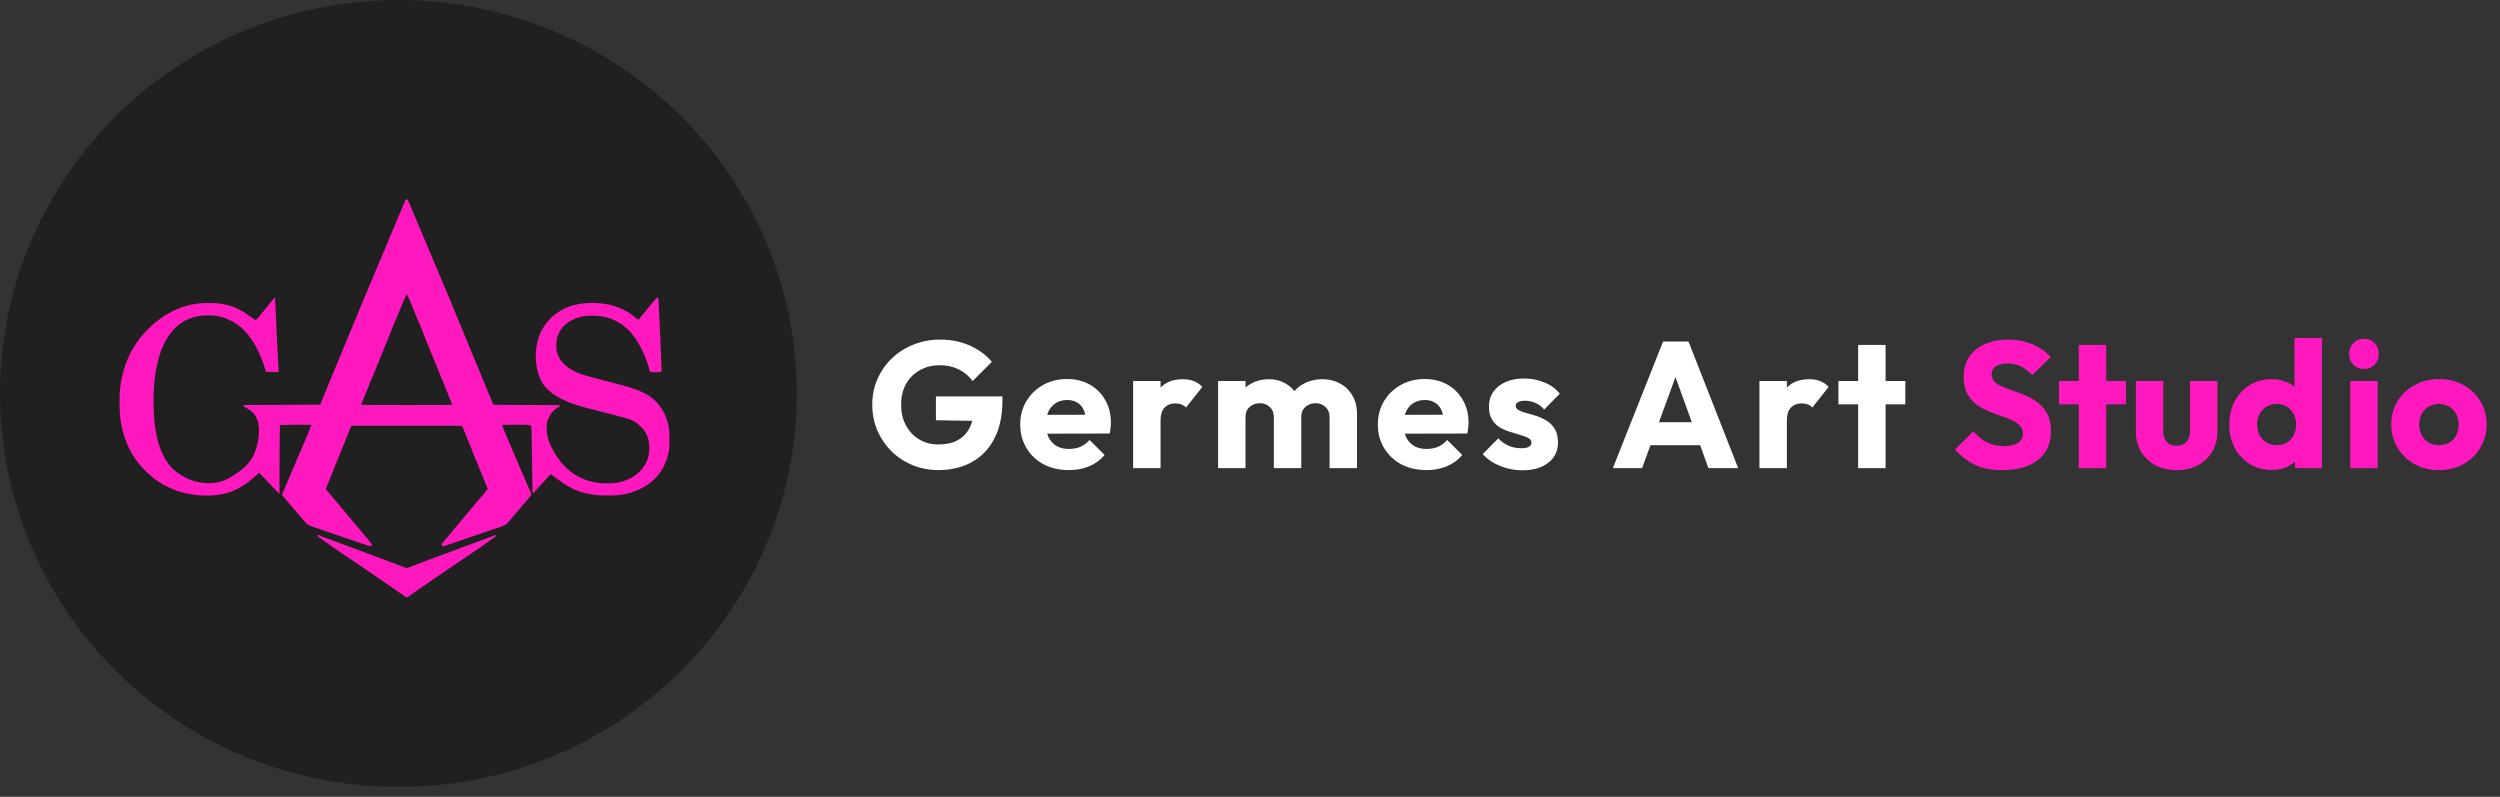 <svg width="251" height="80" viewBox="0 0 251 80" fill="none" xmlns="http://www.w3.org/2000/svg">
<rect x="0" y="0" width="251" height="80" fill="#333333" stroke="none"/>
<path d="M201.04 47.198C199.996 47.198 199.096 47.03 198.34 46.694C197.596 46.346 196.912 45.824 196.288 45.128L198.124 43.31C198.532 43.778 198.982 44.144 199.474 44.408C199.978 44.66 200.56 44.786 201.22 44.786C201.82 44.786 202.282 44.678 202.606 44.462C202.942 44.246 203.11 43.946 203.11 43.562C203.11 43.214 203.002 42.932 202.786 42.716C202.57 42.5 202.282 42.314 201.922 42.158C201.574 42.002 201.184 41.852 200.752 41.708C200.332 41.564 199.912 41.402 199.492 41.222C199.072 41.03 198.682 40.796 198.322 40.52C197.974 40.232 197.692 39.878 197.476 39.458C197.26 39.026 197.152 38.486 197.152 37.838C197.152 37.058 197.338 36.386 197.71 35.822C198.094 35.258 198.622 34.832 199.294 34.544C199.966 34.244 200.74 34.094 201.616 34.094C202.504 34.094 203.314 34.25 204.046 34.562C204.79 34.874 205.402 35.3 205.882 35.84L204.046 37.658C203.662 37.262 203.272 36.968 202.876 36.776C202.492 36.584 202.054 36.488 201.562 36.488C201.07 36.488 200.68 36.584 200.392 36.776C200.104 36.956 199.96 37.22 199.96 37.568C199.96 37.892 200.068 38.156 200.284 38.36C200.5 38.552 200.782 38.72 201.13 38.864C201.49 39.008 201.88 39.152 202.3 39.296C202.732 39.44 203.158 39.608 203.578 39.8C203.998 39.992 204.382 40.238 204.73 40.538C205.09 40.826 205.378 41.198 205.594 41.654C205.81 42.098 205.918 42.65 205.918 43.31C205.918 44.522 205.486 45.476 204.622 46.172C203.758 46.856 202.564 47.198 201.04 47.198ZM208.708 47V34.634H211.462V47H208.708ZM206.728 40.592V38.252H213.442V40.592H206.728ZM218.544 47.198C217.74 47.198 217.026 47.036 216.402 46.712C215.79 46.376 215.31 45.92 214.962 45.344C214.614 44.756 214.44 44.084 214.44 43.328V38.252H217.194V43.292C217.194 43.592 217.242 43.85 217.338 44.066C217.446 44.282 217.602 44.45 217.806 44.57C218.01 44.69 218.256 44.75 218.544 44.75C218.952 44.75 219.276 44.624 219.516 44.372C219.756 44.108 219.876 43.748 219.876 43.292V38.252H222.63V43.31C222.63 44.078 222.456 44.756 222.108 45.344C221.76 45.92 221.28 46.376 220.668 46.712C220.056 47.036 219.348 47.198 218.544 47.198ZM228.085 47.18C227.257 47.18 226.519 46.982 225.871 46.586C225.235 46.19 224.731 45.65 224.359 44.966C223.999 44.282 223.819 43.502 223.819 42.626C223.819 41.75 223.999 40.97 224.359 40.286C224.731 39.602 225.235 39.062 225.871 38.666C226.519 38.27 227.257 38.072 228.085 38.072C228.685 38.072 229.225 38.186 229.705 38.414C230.197 38.642 230.599 38.96 230.911 39.368C231.235 39.764 231.415 40.22 231.451 40.736V44.426C231.415 44.942 231.241 45.41 230.929 45.83C230.617 46.238 230.215 46.568 229.723 46.82C229.231 47.06 228.685 47.18 228.085 47.18ZM228.571 44.696C228.967 44.696 229.309 44.612 229.597 44.444C229.885 44.264 230.113 44.018 230.281 43.706C230.449 43.394 230.533 43.034 230.533 42.626C230.533 42.218 230.449 41.864 230.281 41.564C230.125 41.252 229.897 41.006 229.597 40.826C229.309 40.646 228.973 40.556 228.589 40.556C228.205 40.556 227.863 40.646 227.563 40.826C227.275 41.006 227.041 41.252 226.861 41.564C226.693 41.876 226.609 42.23 226.609 42.626C226.609 43.022 226.693 43.376 226.861 43.688C227.029 44 227.263 44.246 227.563 44.426C227.863 44.606 228.199 44.696 228.571 44.696ZM233.125 47H230.425V44.642L230.839 42.518L230.371 40.394V33.932H233.125V47ZM235.964 47V38.252H238.718V47H235.964ZM237.35 37.046C236.918 37.046 236.558 36.902 236.27 36.614C235.994 36.314 235.856 35.954 235.856 35.534C235.856 35.102 235.994 34.742 236.27 34.454C236.558 34.166 236.918 34.022 237.35 34.022C237.782 34.022 238.136 34.166 238.412 34.454C238.688 34.742 238.826 35.102 238.826 35.534C238.826 35.954 238.688 36.314 238.412 36.614C238.136 36.902 237.782 37.046 237.35 37.046ZM244.869 47.198C243.969 47.198 243.153 47 242.421 46.604C241.701 46.196 241.131 45.644 240.711 44.948C240.291 44.252 240.081 43.472 240.081 42.608C240.081 41.744 240.291 40.97 240.711 40.286C241.131 39.602 241.701 39.062 242.421 38.666C243.141 38.258 243.957 38.054 244.869 38.054C245.781 38.054 246.597 38.252 247.317 38.648C248.037 39.044 248.607 39.59 249.027 40.286C249.447 40.97 249.657 41.744 249.657 42.608C249.657 43.472 249.447 44.252 249.027 44.948C248.607 45.644 248.037 46.196 247.317 46.604C246.597 47 245.781 47.198 244.869 47.198ZM244.869 44.696C245.265 44.696 245.613 44.612 245.913 44.444C246.213 44.264 246.441 44.018 246.597 43.706C246.765 43.382 246.849 43.016 246.849 42.608C246.849 42.2 246.765 41.846 246.597 41.546C246.429 41.234 246.195 40.994 245.895 40.826C245.607 40.646 245.265 40.556 244.869 40.556C244.485 40.556 244.143 40.646 243.843 40.826C243.543 40.994 243.309 41.234 243.141 41.546C242.973 41.858 242.889 42.218 242.889 42.626C242.889 43.022 242.973 43.382 243.141 43.706C243.309 44.018 243.543 44.264 243.843 44.444C244.143 44.612 244.485 44.696 244.869 44.696Z" fill="#FE18BE"/>
<path d="M94.218 47.198C93.294 47.198 92.424 47.03 91.608 46.694C90.804 46.358 90.102 45.896 89.502 45.308C88.902 44.708 88.428 44.012 88.08 43.22C87.744 42.416 87.576 41.552 87.576 40.628C87.576 39.704 87.75 38.846 88.098 38.054C88.446 37.262 88.926 36.572 89.538 35.984C90.162 35.384 90.888 34.922 91.716 34.598C92.544 34.262 93.432 34.094 94.38 34.094C95.472 34.094 96.462 34.292 97.35 34.688C98.25 35.084 98.994 35.63 99.582 36.326L97.656 38.252C97.248 37.724 96.768 37.328 96.216 37.064C95.664 36.8 95.04 36.668 94.344 36.668C93.6 36.668 92.934 36.836 92.346 37.172C91.758 37.496 91.296 37.958 90.96 38.558C90.636 39.146 90.474 39.836 90.474 40.628C90.474 41.42 90.636 42.116 90.96 42.716C91.284 43.316 91.728 43.784 92.292 44.12C92.856 44.456 93.504 44.624 94.236 44.624C94.98 44.624 95.61 44.486 96.126 44.21C96.654 43.922 97.056 43.514 97.332 42.986C97.62 42.446 97.764 41.792 97.764 41.024L99.636 42.284L93.966 42.194V39.8H100.644V40.214C100.644 41.738 100.368 43.022 99.816 44.066C99.276 45.098 98.52 45.878 97.548 46.406C96.588 46.934 95.478 47.198 94.218 47.198ZM107.325 47.198C106.377 47.198 105.531 47.006 104.787 46.622C104.055 46.226 103.479 45.68 103.059 44.984C102.639 44.288 102.429 43.502 102.429 42.626C102.429 41.75 102.633 40.97 103.041 40.286C103.461 39.59 104.025 39.044 104.733 38.648C105.441 38.252 106.239 38.054 107.127 38.054C107.991 38.054 108.753 38.24 109.413 38.612C110.073 38.984 110.589 39.5 110.961 40.16C111.345 40.82 111.537 41.576 111.537 42.428C111.537 42.584 111.525 42.752 111.501 42.932C111.489 43.1 111.459 43.298 111.411 43.526L103.869 43.544V41.654L110.241 41.636L109.053 42.428C109.041 41.924 108.963 41.51 108.819 41.186C108.675 40.85 108.459 40.598 108.171 40.43C107.895 40.25 107.553 40.16 107.145 40.16C106.713 40.16 106.335 40.262 106.011 40.466C105.699 40.658 105.453 40.934 105.273 41.294C105.105 41.654 105.021 42.092 105.021 42.608C105.021 43.124 105.111 43.568 105.291 43.94C105.483 44.3 105.747 44.582 106.083 44.786C106.431 44.978 106.839 45.074 107.307 45.074C107.739 45.074 108.129 45.002 108.477 44.858C108.825 44.702 109.131 44.474 109.395 44.174L110.907 45.686C110.475 46.19 109.953 46.568 109.341 46.82C108.729 47.072 108.057 47.198 107.325 47.198ZM113.766 47V38.252H116.52V47H113.766ZM116.52 42.194L115.368 41.294C115.596 40.274 115.98 39.482 116.52 38.918C117.06 38.354 117.81 38.072 118.77 38.072C119.19 38.072 119.556 38.138 119.868 38.27C120.192 38.39 120.474 38.582 120.714 38.846L119.076 40.916C118.956 40.784 118.806 40.682 118.626 40.61C118.446 40.538 118.242 40.502 118.014 40.502C117.558 40.502 117.192 40.646 116.916 40.934C116.652 41.21 116.52 41.63 116.52 42.194ZM122.295 47V38.252H125.049V47H122.295ZM127.893 47V41.888C127.893 41.444 127.755 41.102 127.479 40.862C127.215 40.61 126.885 40.484 126.489 40.484C126.213 40.484 125.967 40.544 125.751 40.664C125.535 40.772 125.361 40.928 125.229 41.132C125.109 41.336 125.049 41.588 125.049 41.888L123.987 41.42C123.987 40.724 124.137 40.13 124.437 39.638C124.737 39.134 125.145 38.75 125.661 38.486C126.177 38.21 126.759 38.072 127.407 38.072C128.019 38.072 128.565 38.21 129.045 38.486C129.537 38.762 129.927 39.146 130.215 39.638C130.503 40.13 130.647 40.718 130.647 41.402V47H127.893ZM133.491 47V41.888C133.491 41.444 133.353 41.102 133.077 40.862C132.813 40.61 132.483 40.484 132.087 40.484C131.811 40.484 131.565 40.544 131.349 40.664C131.133 40.772 130.959 40.928 130.827 41.132C130.707 41.336 130.647 41.588 130.647 41.888L129.063 41.672C129.087 40.928 129.261 40.292 129.585 39.764C129.921 39.224 130.359 38.81 130.899 38.522C131.451 38.222 132.069 38.072 132.753 38.072C133.425 38.072 134.019 38.216 134.535 38.504C135.063 38.78 135.477 39.182 135.777 39.71C136.089 40.226 136.245 40.85 136.245 41.582V47H133.491ZM143.23 47.198C142.282 47.198 141.436 47.006 140.692 46.622C139.96 46.226 139.384 45.68 138.964 44.984C138.544 44.288 138.334 43.502 138.334 42.626C138.334 41.75 138.538 40.97 138.946 40.286C139.366 39.59 139.93 39.044 140.638 38.648C141.346 38.252 142.144 38.054 143.032 38.054C143.896 38.054 144.658 38.24 145.318 38.612C145.978 38.984 146.494 39.5 146.866 40.16C147.25 40.82 147.442 41.576 147.442 42.428C147.442 42.584 147.43 42.752 147.406 42.932C147.394 43.1 147.364 43.298 147.316 43.526L139.774 43.544V41.654L146.146 41.636L144.958 42.428C144.946 41.924 144.868 41.51 144.724 41.186C144.58 40.85 144.364 40.598 144.076 40.43C143.8 40.25 143.458 40.16 143.05 40.16C142.618 40.16 142.24 40.262 141.916 40.466C141.604 40.658 141.358 40.934 141.178 41.294C141.01 41.654 140.926 42.092 140.926 42.608C140.926 43.124 141.016 43.568 141.196 43.94C141.388 44.3 141.652 44.582 141.988 44.786C142.336 44.978 142.744 45.074 143.212 45.074C143.644 45.074 144.034 45.002 144.382 44.858C144.73 44.702 145.036 44.474 145.3 44.174L146.812 45.686C146.38 46.19 145.858 46.568 145.246 46.82C144.634 47.072 143.962 47.198 143.23 47.198ZM152.857 47.216C152.341 47.216 151.831 47.15 151.327 47.018C150.835 46.886 150.373 46.7 149.941 46.46C149.521 46.208 149.161 45.92 148.861 45.596L150.427 44.012C150.715 44.324 151.057 44.57 151.453 44.75C151.849 44.918 152.281 45.002 152.749 45.002C153.073 45.002 153.319 44.954 153.487 44.858C153.667 44.762 153.757 44.63 153.757 44.462C153.757 44.246 153.649 44.084 153.433 43.976C153.229 43.856 152.965 43.754 152.641 43.67C152.317 43.574 151.975 43.472 151.615 43.364C151.255 43.256 150.913 43.106 150.589 42.914C150.265 42.722 150.001 42.458 149.797 42.122C149.593 41.774 149.491 41.336 149.491 40.808C149.491 40.244 149.635 39.758 149.923 39.35C150.211 38.93 150.619 38.6 151.147 38.36C151.675 38.12 152.293 38 153.001 38C153.745 38 154.429 38.132 155.053 38.396C155.689 38.648 156.205 39.026 156.601 39.53L155.035 41.114C154.759 40.79 154.447 40.562 154.099 40.43C153.763 40.298 153.433 40.232 153.109 40.232C152.797 40.232 152.563 40.28 152.407 40.376C152.251 40.46 152.173 40.586 152.173 40.754C152.173 40.934 152.275 41.078 152.479 41.186C152.683 41.294 152.947 41.39 153.271 41.474C153.595 41.558 153.937 41.66 154.297 41.78C154.657 41.9 154.999 42.062 155.323 42.266C155.647 42.47 155.911 42.746 156.115 43.094C156.319 43.43 156.421 43.874 156.421 44.426C156.421 45.278 156.097 45.956 155.449 46.46C154.813 46.964 153.949 47.216 152.857 47.216ZM161.931 47L166.971 34.292H169.527L174.513 47H171.525L167.709 36.452H168.735L164.865 47H161.931ZM164.793 44.696V42.392H171.723V44.696H164.793ZM176.647 47V38.252H179.401V47H176.647ZM179.401 42.194L178.249 41.294C178.477 40.274 178.861 39.482 179.401 38.918C179.941 38.354 180.691 38.072 181.651 38.072C182.071 38.072 182.437 38.138 182.749 38.27C183.073 38.39 183.355 38.582 183.595 38.846L181.957 40.916C181.837 40.784 181.687 40.682 181.507 40.61C181.327 40.538 181.123 40.502 180.895 40.502C180.439 40.502 180.073 40.646 179.797 40.934C179.533 41.21 179.401 41.63 179.401 42.194ZM186.558 47V34.634H189.312V47H186.558ZM184.578 40.592V38.252H191.292V40.592H184.578Z" fill="white"/>
<ellipse cx="40" cy="39.506" rx="40" ry="39.506" fill="#202020"/>
<path d="M40.764 20.03C40.714 20.067 40.685 20.135 40.318 21.008C39.973 21.838 39.808 22.23 39.7 22.471C39.664 22.553 39.632 22.632 39.632 22.647C39.632 22.661 39.6 22.737 39.564 22.819C39.477 22.995 39.15 23.768 38.906 24.368C38.809 24.605 38.644 25.001 38.536 25.249C38.432 25.497 38.238 25.957 38.105 26.273C37.972 26.589 37.828 26.934 37.778 27.038C37.731 27.142 37.691 27.236 37.691 27.247C37.691 27.261 37.382 27.998 37.242 28.321C37.213 28.379 37.088 28.688 36.958 29.004C36.825 29.32 36.689 29.644 36.653 29.723C36.617 29.802 36.495 30.093 36.38 30.37C36.265 30.646 36.142 30.938 36.11 31.017C36.078 31.096 36.013 31.257 35.966 31.376C35.923 31.494 35.801 31.793 35.697 32.041C35.593 32.289 35.406 32.731 35.283 33.029C35.161 33.324 34.985 33.755 34.888 33.981C34.791 34.208 34.655 34.538 34.583 34.718C34.511 34.894 34.4 35.171 34.331 35.329C34.263 35.487 34.036 36.037 33.825 36.551C33.253 37.931 33.203 38.053 32.807 39.013C32.606 39.498 32.376 40.058 32.294 40.26L32.146 40.63L30.184 40.633C28.538 40.641 24.707 40.658 24.495 40.666C24.456 40.666 24.43 40.694 24.43 40.738C24.43 40.788 24.52 40.853 24.79 40.989C25.178 41.19 25.476 41.449 25.598 41.69C25.638 41.769 25.681 41.837 25.695 41.844C25.71 41.852 25.767 41.974 25.825 42.114C25.904 42.304 25.943 42.484 25.976 42.8C26.033 43.347 26.008 43.756 25.868 44.443C25.58 45.848 25.02 46.678 23.773 47.519C22.774 48.195 22.227 48.417 21.361 48.496C20.675 48.561 19.834 48.446 19.173 48.198C18.454 47.929 17.645 47.404 17.189 46.912C16.61 46.286 16.133 45.345 15.845 44.26C15.579 43.25 15.453 42.225 15.421 40.809C15.345 37.18 16.064 34.488 17.512 33C18.317 32.174 19.313 31.735 20.567 31.66C21.926 31.581 23.219 32.016 24.233 32.9C25.174 33.719 25.994 35.103 26.551 36.82L26.72 37.342L27.349 37.352L27.977 37.359L27.963 37.173C27.931 36.698 27.694 31.742 27.665 30.876C27.643 30.345 27.618 29.899 27.611 29.888C27.586 29.863 27.5 29.96 27.05 30.514C26.641 31.02 26.554 31.128 26.497 31.193C26.475 31.214 26.403 31.304 26.335 31.394C25.951 31.897 25.746 32.113 25.667 32.113C25.616 32.113 25.437 32.005 25.243 31.865C23.773 30.772 22.731 30.424 20.952 30.424C20.211 30.424 19.741 30.47 19.13 30.603C17.947 30.862 16.729 31.462 15.662 32.314C15.263 32.634 14.447 33.45 14.138 33.838C12.952 35.325 12.258 37.065 12.046 39.084C11.967 39.861 11.993 41.485 12.097 42.157C12.363 43.843 12.895 45.161 13.807 46.38C14.303 47.041 15.126 47.828 15.798 48.281C17.196 49.219 18.706 49.7 20.409 49.747C21.178 49.769 21.696 49.733 22.31 49.611C23.511 49.37 24.614 48.766 25.692 47.76L26.015 47.458L26.22 47.663C26.335 47.778 26.529 47.983 26.655 48.123C26.781 48.259 27.04 48.536 27.23 48.734C27.42 48.931 27.683 49.212 27.819 49.355L28.06 49.614L28.064 46.75C28.067 43.9 28.089 42.707 28.139 42.657C28.157 42.642 28.229 42.65 28.301 42.675C28.405 42.707 28.463 42.711 28.542 42.678C28.614 42.653 29.073 42.639 29.961 42.642C30.68 42.642 31.276 42.65 31.284 42.653C31.287 42.66 31.136 43.027 30.946 43.472C30.759 43.914 30.551 44.407 30.486 44.565C30.31 44.996 29.832 46.117 29.102 47.799C28.739 48.629 28.416 49.395 28.376 49.499L28.308 49.69L28.405 49.805C28.513 49.934 28.649 50.099 29.066 50.584C29.228 50.771 29.429 51.005 29.508 51.102C29.591 51.199 29.731 51.361 29.821 51.465C29.979 51.645 30.152 51.849 30.461 52.216C30.831 52.658 30.917 52.723 31.327 52.859C31.535 52.931 32.161 53.143 32.714 53.334C33.267 53.524 33.954 53.758 34.241 53.855C35.348 54.228 36.042 54.466 36.595 54.663C37.059 54.825 37.185 54.857 37.253 54.829C37.353 54.782 37.357 54.653 37.26 54.534C37.221 54.487 37.113 54.358 37.019 54.246C36.922 54.135 36.71 53.876 36.541 53.675C36.372 53.474 36.171 53.229 36.092 53.136C36.013 53.046 35.884 52.892 35.805 52.795C35.725 52.701 35.596 52.547 35.517 52.457C35.438 52.363 35.309 52.209 35.23 52.112C35.151 52.018 35.021 51.864 34.942 51.77C34.863 51.677 34.709 51.494 34.601 51.357C34.493 51.221 34.331 51.03 34.245 50.929C34.069 50.721 33.904 50.523 33.656 50.232C33.562 50.121 33.429 49.963 33.364 49.884C33.242 49.743 33.091 49.564 32.84 49.258C32.772 49.176 32.71 49.1 32.703 49.093C32.696 49.086 32.725 49.01 32.768 48.924C32.811 48.842 32.901 48.615 32.969 48.428C33.037 48.241 33.106 48.08 33.12 48.069C33.138 48.058 33.203 47.896 33.267 47.709C33.332 47.523 33.397 47.361 33.411 47.35C33.426 47.339 33.49 47.178 33.555 46.991C33.623 46.804 33.691 46.631 33.709 46.61C33.727 46.585 33.788 46.434 33.85 46.268C33.911 46.103 33.979 45.934 34.004 45.895C34.029 45.855 34.08 45.733 34.115 45.625C34.151 45.517 34.223 45.33 34.277 45.212C34.331 45.093 34.421 44.874 34.471 44.727C34.525 44.579 34.59 44.425 34.615 44.385C34.64 44.346 34.691 44.224 34.727 44.116C34.762 44.008 34.834 43.821 34.888 43.702C34.942 43.584 35.032 43.368 35.082 43.221C35.136 43.074 35.204 42.908 35.237 42.851L35.298 42.75H40.836H46.374L46.435 42.851C46.467 42.908 46.535 43.074 46.589 43.221C46.64 43.368 46.73 43.584 46.783 43.702C46.837 43.821 46.909 44.008 46.945 44.116C46.981 44.224 47.031 44.346 47.057 44.385C47.082 44.425 47.154 44.594 47.215 44.763C47.276 44.931 47.366 45.147 47.409 45.248C47.456 45.345 47.52 45.517 47.556 45.625C47.592 45.733 47.642 45.855 47.667 45.895C47.693 45.934 47.761 46.103 47.822 46.268C47.883 46.434 47.944 46.585 47.962 46.61C47.98 46.631 48.048 46.804 48.117 46.991C48.181 47.178 48.246 47.339 48.261 47.35C48.271 47.361 48.336 47.512 48.401 47.691C48.465 47.868 48.53 48.033 48.548 48.054C48.566 48.076 48.634 48.245 48.703 48.432C48.771 48.619 48.861 48.838 48.9 48.92L48.976 49.075L48.807 49.283C48.71 49.398 48.569 49.575 48.49 49.672C48.411 49.769 48.307 49.891 48.257 49.945C48.207 49.995 48.088 50.139 47.987 50.261C47.89 50.383 47.764 50.531 47.711 50.588C47.657 50.645 47.578 50.746 47.531 50.811C47.488 50.876 47.409 50.965 47.358 51.016C47.308 51.066 47.179 51.221 47.071 51.353C46.963 51.49 46.809 51.677 46.73 51.77C46.586 51.936 46.535 51.997 46.097 52.525C45.975 52.672 45.846 52.827 45.809 52.866C45.716 52.971 45.479 53.255 45.13 53.675C44.961 53.876 44.76 54.117 44.678 54.211C44.595 54.3 44.512 54.412 44.487 54.459C44.465 54.502 44.426 54.538 44.401 54.538C44.372 54.538 44.35 54.591 44.347 54.66C44.333 54.85 44.429 54.886 44.692 54.796C45.234 54.606 46.967 54.009 47.43 53.855C47.718 53.758 48.332 53.546 48.796 53.388C49.26 53.226 49.888 53.014 50.19 52.913C50.787 52.712 50.794 52.705 51.211 52.216C51.297 52.115 51.448 51.939 51.545 51.824C51.861 51.454 52.009 51.282 52.163 51.102C52.242 51.005 52.444 50.771 52.605 50.584C53.421 49.632 53.364 49.715 53.328 49.593C53.295 49.481 53.033 48.863 52.282 47.134C52.03 46.552 51.678 45.726 51.498 45.302C51.319 44.878 50.992 44.108 50.776 43.598C50.557 43.084 50.384 42.66 50.388 42.653C50.395 42.65 50.988 42.642 51.71 42.642C52.612 42.639 53.054 42.653 53.137 42.682C53.202 42.703 53.274 42.714 53.303 42.703C53.36 42.682 53.385 43.433 53.414 46.218C53.425 47.167 53.443 48.31 53.453 48.759L53.475 49.571L53.806 49.226C54.14 48.874 54.744 48.213 54.909 48.019C54.956 47.961 55.06 47.842 55.139 47.756L55.286 47.594L55.876 48.036C57.557 49.298 58.697 49.697 60.745 49.747C61.701 49.769 62.316 49.715 63.013 49.546C65.029 49.05 66.474 47.738 66.998 45.931C67.181 45.298 67.214 45.025 67.214 44.116C67.214 43.163 67.171 42.836 66.959 42.172C66.725 41.442 66.373 40.856 65.834 40.296C65.482 39.929 65.104 39.667 64.569 39.411C63.749 39.016 63.11 38.819 60.616 38.19C59.674 37.949 58.715 37.69 58.485 37.611C56.663 36.982 55.771 35.94 55.85 34.52C55.876 34.064 55.94 33.805 56.123 33.424C56.515 32.598 57.345 32.012 58.47 31.764C58.927 31.667 60.073 31.674 60.569 31.782C61.518 31.987 62.272 32.371 62.962 33.008C63.541 33.536 64.188 34.502 64.633 35.498C64.871 36.03 65.219 37.047 65.219 37.205C65.219 37.28 65.241 37.331 65.284 37.352C65.316 37.37 65.582 37.377 65.873 37.367C66.333 37.352 66.405 37.345 66.423 37.291C66.445 37.216 66.125 29.964 66.096 29.917C66.085 29.899 66.042 29.884 65.999 29.884C65.942 29.884 65.83 29.996 65.593 30.291C64.856 31.196 64.202 31.991 64.141 32.055C64.08 32.12 64.069 32.116 63.85 31.926C63.11 31.3 62.305 30.884 61.363 30.639C60.264 30.359 58.769 30.345 57.708 30.607C55.973 31.042 54.571 32.318 54.068 33.928C53.565 35.53 53.763 37.413 54.546 38.585C55.017 39.286 55.944 39.929 57.205 40.425C57.834 40.669 58.298 40.806 60.08 41.259C63.394 42.103 63.512 42.143 64.037 42.563C64.835 43.199 65.191 43.94 65.191 44.96C65.191 45.625 65.05 46.164 64.749 46.674C64.22 47.566 63.304 48.177 62.093 48.446C61.669 48.54 60.558 48.561 60.044 48.486C59.279 48.371 58.79 48.22 58.14 47.886C57.029 47.314 56.113 46.358 55.469 45.093C55.017 44.213 54.909 43.81 54.887 42.966C54.873 42.369 54.891 42.304 55.258 41.643C55.398 41.381 55.746 41.047 56.001 40.921C56.217 40.813 56.285 40.738 56.203 40.684C56.181 40.673 54.715 40.662 52.94 40.662C51.164 40.658 49.669 40.651 49.615 40.641C49.554 40.63 49.508 40.594 49.493 40.547C49.472 40.475 49.299 40.055 48.76 38.761C48.667 38.535 48.415 37.927 48.203 37.413C47.991 36.9 47.639 36.051 47.423 35.527C47.208 35.002 46.934 34.348 46.819 34.071C46.704 33.794 46.528 33.374 46.431 33.137C45.95 31.976 45.874 31.8 45.831 31.699C45.806 31.638 45.727 31.437 45.651 31.25C45.511 30.887 45.288 30.352 44.656 28.86C44.44 28.346 44.16 27.682 44.034 27.387C43.912 27.089 43.693 26.578 43.553 26.244C43.413 25.913 43.297 25.633 43.297 25.622C43.297 25.612 43.258 25.515 43.208 25.403C43.089 25.148 42.615 24.027 42.615 24.009C42.615 23.998 42.575 23.908 42.529 23.804C42.482 23.7 42.363 23.419 42.263 23.182C42.162 22.945 41.925 22.377 41.734 21.924C41.206 20.67 41.044 20.286 40.983 20.135C40.929 20.005 40.85 19.966 40.764 20.03ZM40.944 29.712C40.998 29.816 41.087 30.032 41.148 30.19C41.21 30.348 41.271 30.495 41.289 30.514C41.303 30.535 41.364 30.679 41.422 30.837C41.576 31.239 41.882 31.983 42.079 32.418C42.198 32.684 42.532 33.529 42.647 33.852C42.712 34.032 42.776 34.193 42.794 34.215C42.812 34.237 42.87 34.373 42.924 34.52C42.974 34.668 43.064 34.887 43.118 35.006C43.172 35.124 43.258 35.333 43.301 35.473C43.348 35.609 43.405 35.742 43.423 35.764C43.445 35.785 43.51 35.94 43.563 36.105C43.621 36.271 43.678 36.414 43.689 36.425C43.725 36.458 43.794 36.616 43.894 36.91C43.948 37.068 44.005 37.205 44.02 37.216C44.034 37.227 44.099 37.381 44.164 37.557C44.225 37.737 44.286 37.888 44.3 37.899C44.315 37.909 44.376 38.053 44.44 38.222C44.581 38.599 44.861 39.293 44.969 39.534C45.012 39.631 45.076 39.803 45.112 39.911C45.148 40.019 45.191 40.116 45.206 40.127C45.231 40.145 45.418 40.601 45.418 40.648C45.418 40.658 43.355 40.666 40.836 40.666C38.317 40.666 36.254 40.658 36.254 40.648C36.254 40.601 36.441 40.145 36.466 40.127C36.48 40.116 36.523 40.019 36.559 39.911C36.595 39.803 36.66 39.631 36.703 39.534C36.811 39.293 37.091 38.599 37.231 38.222C37.296 38.053 37.357 37.909 37.371 37.899C37.386 37.888 37.447 37.737 37.508 37.557C37.573 37.381 37.637 37.227 37.652 37.216C37.666 37.205 37.724 37.068 37.778 36.91C37.878 36.616 37.947 36.458 37.982 36.425C37.993 36.414 38.051 36.271 38.108 36.105C38.162 35.94 38.227 35.785 38.248 35.764C38.266 35.742 38.324 35.609 38.37 35.473C38.414 35.333 38.5 35.124 38.554 35.006C38.608 34.887 38.698 34.668 38.748 34.52C38.802 34.373 38.859 34.233 38.881 34.211C38.899 34.19 38.953 34.06 38.999 33.924C39.118 33.575 39.528 32.544 39.686 32.203C39.761 32.044 39.84 31.854 39.865 31.782C39.927 31.613 40.261 30.819 40.369 30.585C40.415 30.485 40.494 30.291 40.548 30.154C40.599 30.017 40.663 29.881 40.688 29.849C40.714 29.82 40.757 29.734 40.785 29.658C40.811 29.586 40.836 29.525 40.839 29.525C40.847 29.525 40.893 29.611 40.944 29.712Z" fill="#FE18BE"/>
<path d="M31.873 53.761C31.83 53.812 31.862 53.837 32.265 54.117C32.315 54.149 32.491 54.275 32.66 54.394C32.829 54.512 33.048 54.663 33.145 54.732C33.246 54.796 33.346 54.875 33.375 54.908C33.4 54.944 33.436 54.969 33.451 54.969C33.465 54.969 33.573 55.033 33.688 55.112C34.04 55.357 34.285 55.522 34.374 55.58C34.417 55.608 34.676 55.785 34.949 55.971C35.222 56.158 35.776 56.532 36.182 56.805C37.149 57.459 37.3 57.563 38.478 58.376C38.629 58.476 38.888 58.656 39.053 58.771C39.219 58.882 39.423 59.023 39.51 59.084C39.69 59.213 40.225 59.58 40.351 59.666C40.401 59.698 40.523 59.788 40.624 59.863C40.724 59.939 40.822 60 40.836 60C40.85 60 40.947 59.939 41.048 59.863C41.148 59.788 41.271 59.698 41.321 59.666C41.447 59.58 41.982 59.213 42.162 59.084C42.248 59.023 42.453 58.882 42.618 58.767C42.784 58.656 43.042 58.476 43.193 58.372C44.149 57.714 44.573 57.427 45.49 56.805C45.896 56.532 46.449 56.158 46.722 55.971C46.995 55.785 47.254 55.608 47.297 55.58C47.387 55.522 47.632 55.357 47.984 55.112C48.099 55.033 48.203 54.969 48.214 54.969C48.225 54.969 48.271 54.933 48.318 54.89C48.365 54.847 48.458 54.778 48.523 54.739C48.638 54.667 49.141 54.315 49.633 53.959C49.817 53.826 49.835 53.801 49.788 53.754C49.741 53.707 49.716 53.711 49.572 53.779C49.482 53.819 49.4 53.855 49.389 53.855C49.378 53.855 48.548 54.16 47.545 54.534C46.539 54.911 45.655 55.238 45.576 55.267C45.044 55.465 44.911 55.511 44.735 55.58C44.627 55.623 44.408 55.702 44.25 55.759C44.092 55.817 43.873 55.9 43.765 55.939C43.657 55.982 43.445 56.061 43.298 56.115C43.15 56.173 42.737 56.327 42.381 56.46C42.025 56.593 41.612 56.751 41.465 56.805C41.317 56.859 41.116 56.934 41.019 56.974C40.847 57.042 40.84 57.042 40.66 56.974C40.559 56.934 40.365 56.863 40.225 56.812C39.715 56.626 39.65 56.6 39.571 56.557C39.528 56.532 39.467 56.514 39.438 56.514C39.409 56.514 39.33 56.492 39.265 56.464C39.201 56.435 39.075 56.385 38.985 56.352C38.895 56.32 38.752 56.263 38.662 56.227C38.507 56.166 38.349 56.104 38.062 55.997C37.472 55.777 36.265 55.328 36.11 55.271C36.042 55.245 35.215 54.94 34.277 54.591C33.339 54.243 32.459 53.916 32.319 53.865C32.182 53.815 32.053 53.761 32.035 53.743C31.985 53.697 31.92 53.704 31.873 53.761Z" fill="#FE18BE"/>
</svg>
